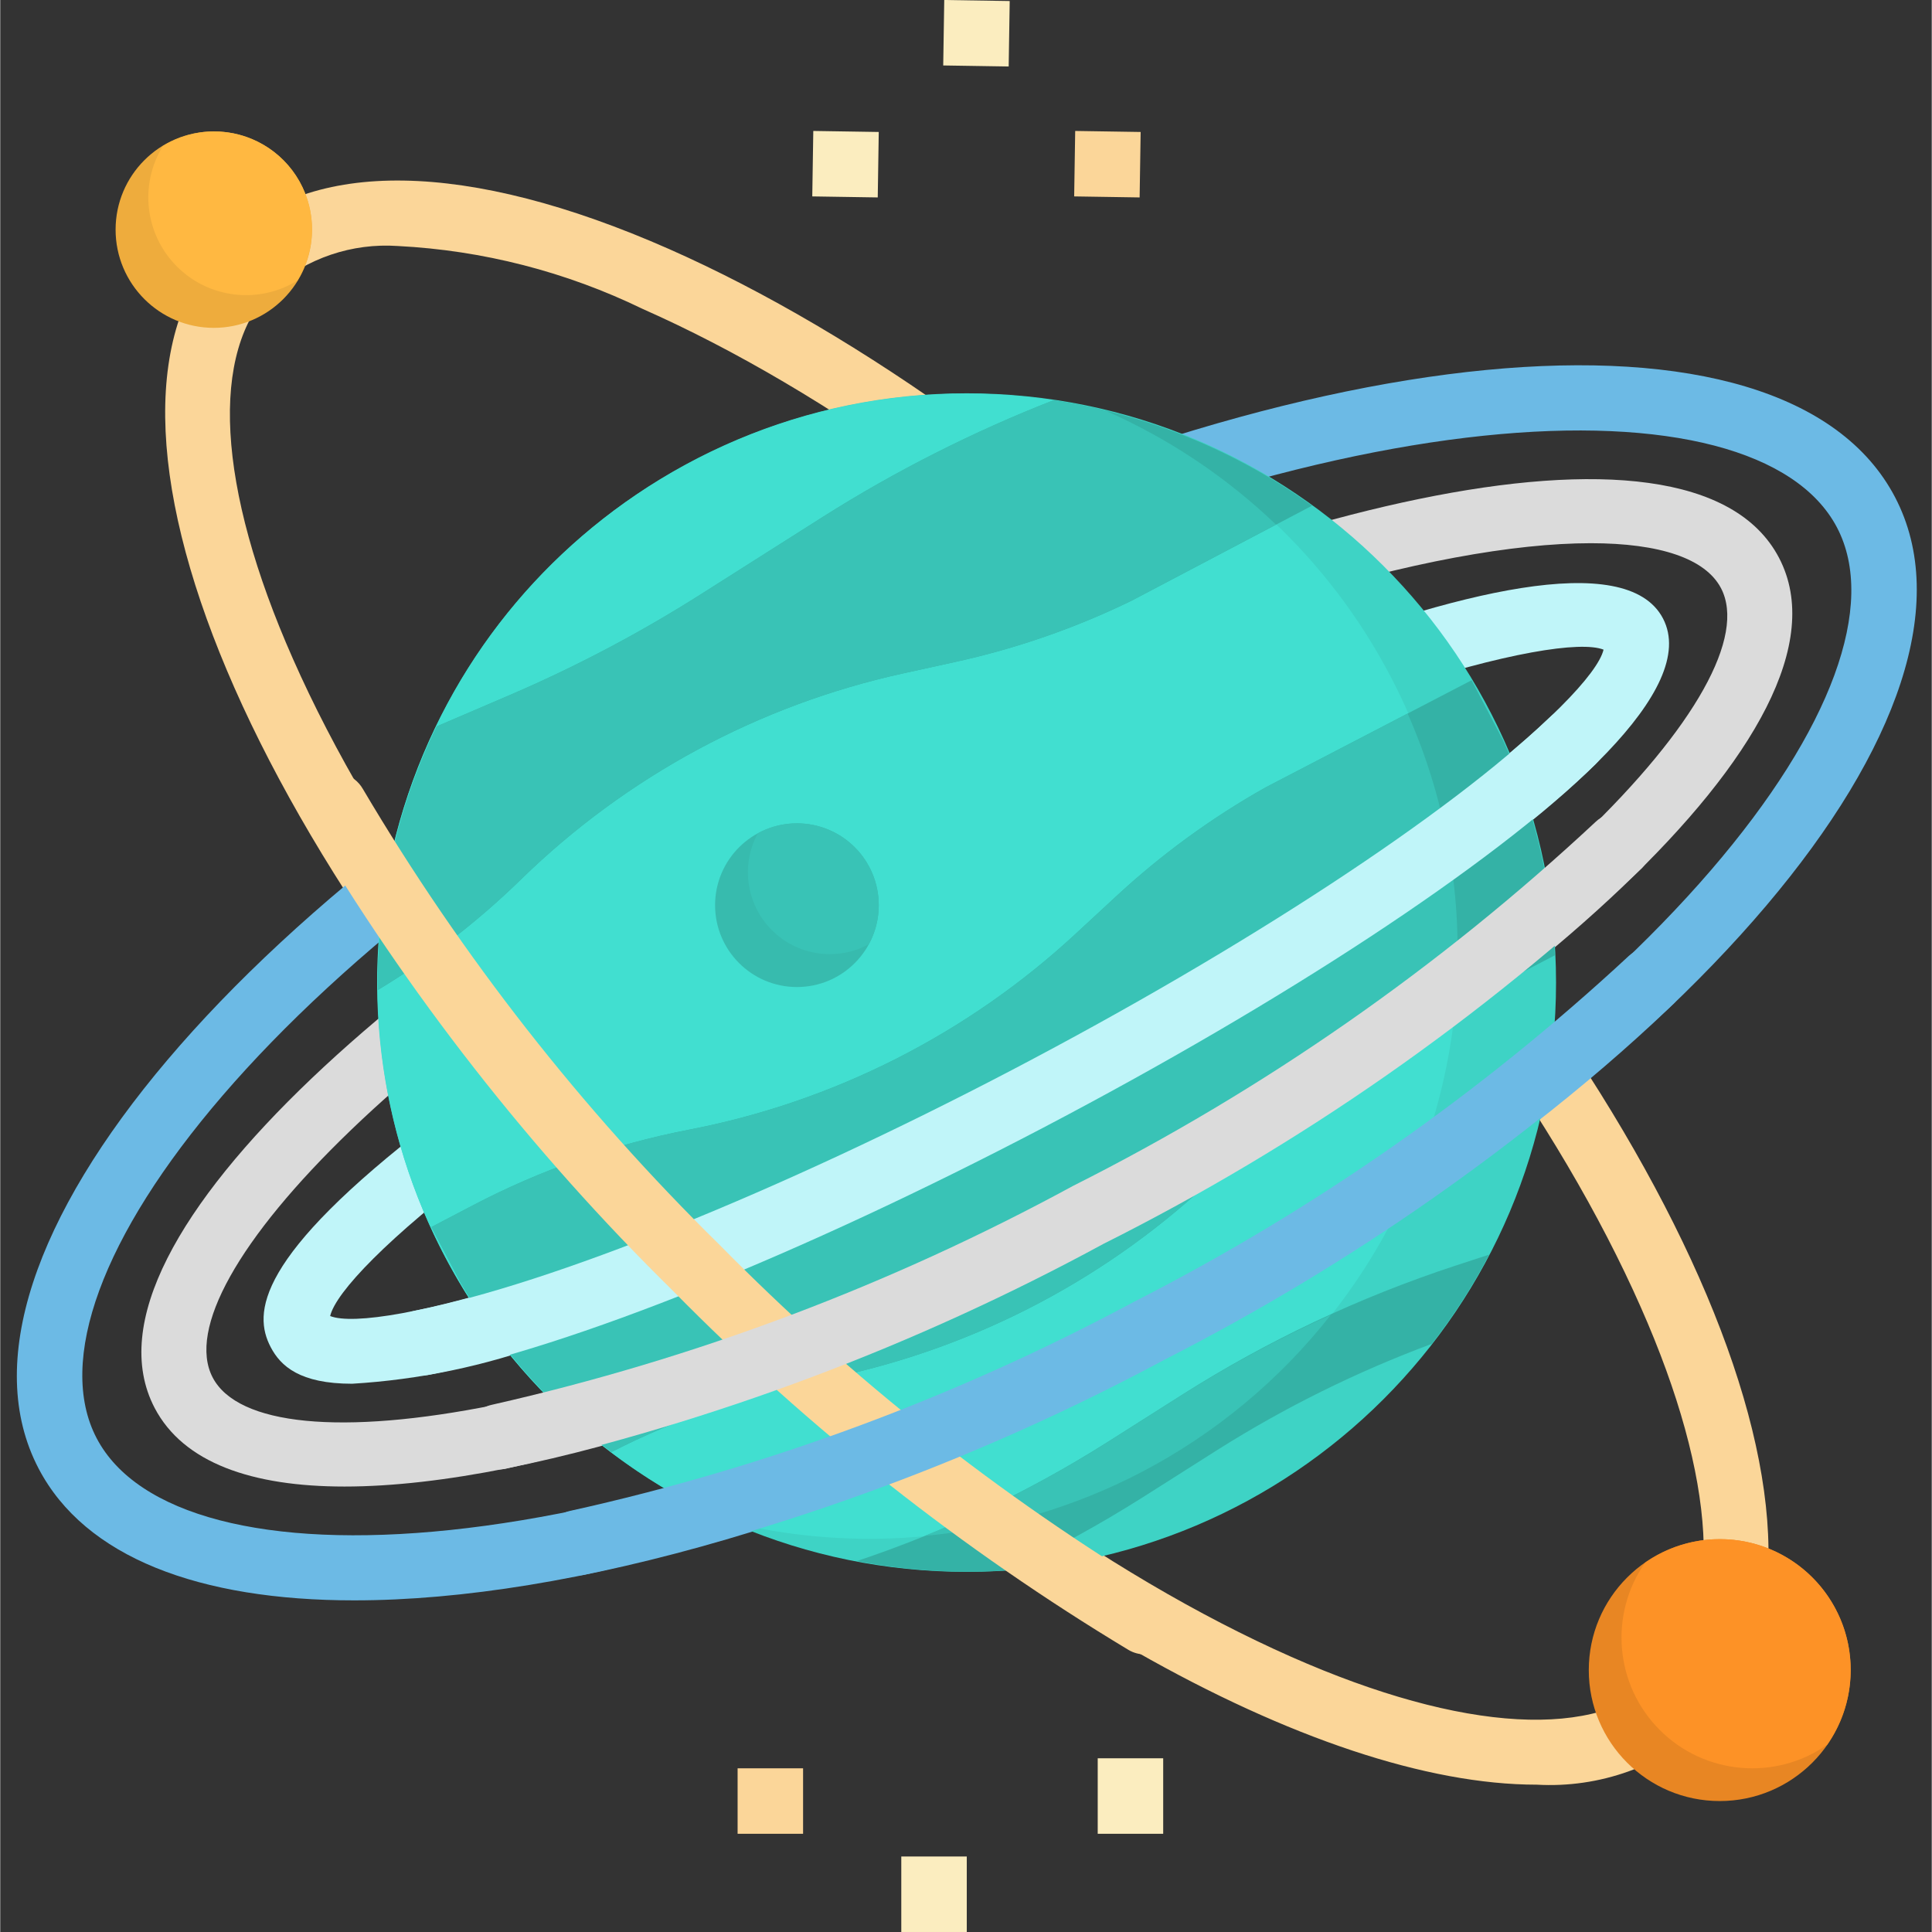 <svg height="472pt" viewBox="-4 0 472 472.118" width="472pt" xmlns="http://www.w3.org/2000/svg"><rect x="-4" y="0" width="472" height="472.118" fill="#333333" stroke="none"/><path d="m371.461 436.117c-53.602 0-136.121-45.688-212.801-122.398-101.504-101.504-148.703-213.328-107.473-254.562 20.625-20.641 59.082-20 108.25 1.699 46.824 20.695 98.781 58.254 146.305 105.773 101.512 101.488 148.719 213.32 107.477 254.57-11.328 10.41-26.395 15.793-41.758 14.918zm-278.289-376c-11.203-.773-22.25 2.973-30.672 10.398-15.406 15.41-13.598 48.387 5.023 90.473 19.906 45.059 56.297 95.297 102.457 141.457 46.16 46.16 96.391 82.473 141.457 102.41 42.086 18.605 75.055 20.422 90.473 5.031 15.414-15.395 13.598-48.387-5.027-90.48-19.895-45.066-56.293-95.289-102.453-141.457-46.16-46.168-96.402-82.551-141.441-102.457-18.707-9.086-39.047-14.312-59.816-15.375zm0 0" fill="#fbd699"/><path d="m81.988 338.141c-12.801 0-17.48-4.328-19.895-8.941-4.32-8.25-3.73-21.953 39.48-55.098 35.406-26.145 72.891-49.344 112.086-69.367 17.418-9.113 170.664-88.039 188.664-53.602 18.008 34.473-134.137 115.383-151.574 124.48-38.801 20.781-79.234 38.359-120.898 52.551-15.383 5.641-31.508 9-47.863 9.977zm-5.367-16.543c11.023 4.352 73.254-11.258 166.711-60.16s141.754-91.105 144.465-102.688c-11.113-4.352-73.289 11.262-166.719 60.16-93.434 48.895-141.754 91.102-144.457 102.688zm312-162.398" fill="#c0f5f9"/><path d="m80.133 363.262c-22.664 0-39.375-5.809-46.398-19.199-21.676-41.465 68.855-117.336 165.086-167.68 96.23-50.344 210.168-81.496 231.855-40.074 21.68 41.449-68.879 117.312-165.086 167.648-65.043 34.039-138.203 59.305-185.457 59.305zm304.543-230.52c-37.598 0-103.43 18.559-178.398 57.816-108.633 56.832-170.641 122.59-158.367 146.055 12.27 23.465 101.656 10 210.254-46.824 108.602-56.824 170.602-122.574 158.336-146.055-3.809-7.258-14.984-10.992-31.824-10.992zm0 0" fill="#dbdbdb"/><path d="m82.516 391.078c-37.918 0-65.793-10.527-77.137-32.207-27.031-51.68 51.418-144.289 178.609-210.84 127.191-66.555 248-78.234 275.031-26.555 27.031 51.68-51.406 144.289-178.598 210.84-73.832 38.633-145.473 58.762-197.906 58.762zm-62.961-39.633c19.715 37.664 126.234 33.266 253.434-33.297 127.199-66.559 191.559-151.59 171.863-189.23-19.695-37.641-126.262-33.281-253.465 33.289-127.199 66.566-191.535 151.582-171.832 189.238zm0 0" fill="#6cbae5"/><path d="m376.188 240.109c0 79.527-64.469 144-144 144-79.527 0-144-64.473-144-144s64.473-144 144-144c79.531 0 144 64.473 144 144zm0 0" fill="#3ed3c5"/><path d="m335.773 165.348c-15.172-29.059-39.848-52.039-69.914-65.102-72.535-17.562-146.457 23.254-170.234 93.996-23.781 70.738 10.477 147.922 78.891 177.738 54.91 13.305 112.52-6.762 147.277-51.301 34.758-44.539 40.227-105.301 13.98-155.332zm0 0" fill="#41dfd0"/><path d="m210.684 221.199c0 11.043-8.953 20-20 20-11.043 0-20-8.957-20-20 0-11.047 8.957-20 20-20 11.047 0 20 8.953 20 20zm0 0" fill="#37bbae"/><path d="m208.406 211.926c-5.121-9.785-17.207-13.57-26.992-8.449-.121.066-.211.152-.32.219-4.156 7.73-2.781 17.27 3.387 23.516 6.168 6.25 15.691 7.742 23.477 3.684.121-.066.215-.152.328-.219 3.148-5.84 3.195-12.867.121-18.75zm0 0" fill="#39c3b6"/><path d="m300.492 280.359c11.164-10.371 23.516-19.383 36.801-26.852l38.59-20.055c-.84-18.18-5.141-36.031-12.672-52.598l-7.656-14.625-50.238 26.129c-13.285 7.457-25.637 16.469-36.801 26.84l-9.598 8.879c-26.449 24.543-59.25 41.176-94.68 48-18.426 3.57-36.23 9.812-52.852 18.527l-10.008 5.238 7.203 13.715c9.465 16.012 21.965 30.027 36.797 41.254 16.066-8.195 33.203-14.102 50.906-17.543 35.426-6.832 68.23-23.461 94.68-48zm0 0" fill="#34b2a6"/><path d="m339.926 174.367-34.609 17.992c-13.285 7.457-25.637 16.469-36.801 26.84l-9.598 8.879c-26.449 24.543-59.25 41.176-94.68 48-18.426 3.57-36.23 9.812-52.852 18.527l-10.008 5.238 7.203 13.715c9.465 16.012 21.965 30.027 36.797 41.254 16.066-8.195 33.203-14.102 50.906-17.543 35.426-6.832 68.23-23.461 94.68-48l9.559-8.879c11.164-10.371 23.52-19.383 36.801-26.848l14.121-7.336c2.418-24.539-1.551-49.289-11.52-71.84zm0 0" fill="#39c3b6"/><path d="m316.566 123.574c-18.707-13.512-40.379-22.34-63.203-25.754-19.625 7.676-38.477 17.203-56.293 28.457l-29.867 18.945c-14.898 9.453-30.531 17.699-46.75 24.656l-17.77 7.621c-9.707 20.074-14.637 42.121-14.398 64.418 12.629-7.621 24.344-16.668 34.91-26.961 25.816-25.211 58.188-42.672 93.434-50.398l12.75-2.801c14.891-3.262 29.344-8.281 43.051-14.953zm0 0" fill="#34b2a6"/><path d="m266.195 100.406-2.109-.512c-2.941-.664-5.891-1.242-8.855-1.738-.641-.102-1.258-.238-1.898-.336-19.617 7.676-38.457 17.203-56.262 28.457l-29.867 18.945c-14.898 9.453-30.531 17.699-46.75 24.656l-17.77 7.621c-5.922 12.285-10.082 25.348-12.352 38.793l-.238 1.496c-.801 4.988-1.332 10.02-1.602 15.066 0 .285 0 .574-.047.855-.129 2.727-.184 5.461-.145 8.199 12.629-7.621 24.344-16.668 34.91-26.961 25.816-25.211 58.188-42.672 93.434-50.398l12.754-2.801c14.891-3.262 29.34-8.281 43.047-14.953l35.312-18.598c-12.133-11.613-26.195-21.02-41.562-27.793zm0 0" fill="#39c3b6"/><path d="m359.836 306.59-8.305 2.719c-23.414 7.691-45.789 18.254-66.605 31.449l-18.527 11.75c-19.121 12.082-39.629 21.809-61.082 28.969 12.32 2.371 24.902 3.121 37.418 2.227 11.102-5.223 21.875-11.125 32.246-17.68l18.512-11.746c16.5-10.41 34.035-19.082 52.32-25.879 5.324-6.832 10.016-14.133 14.023-21.809zm0 0" fill="#34b2a6"/><path d="m274.949 359.703c17.945-9.395 33.695-22.48 46.215-38.402-12.516 5.652-24.621 12.164-36.238 19.488l-18.527 11.754c-14.117 8.918-29.008 16.543-44.496 22.773 18.531-1.691 36.551-6.996 53.047-15.613zm0 0" fill="#39c3b6"/><path d="m72.188 56.117c0 13.254-10.742 24-24 24-13.254 0-24-10.746-24-24 0-13.254 10.746-24 24-24 13.258 0 24 10.746 24 24zm0 0" fill="#eeac3d"/><path d="m48.188 32.117c-4.391.016-8.695 1.25-12.43 3.559-5.832 9.422-4.414 21.617 3.422 29.453 7.832 7.832 20.027 9.25 29.449 3.422 4.559-7.387 4.75-16.664.504-24.234-4.246-7.57-12.266-12.238-20.945-12.199zm0 0" fill="#ffb841"/><path d="m448.188 408.117c0 17.672-14.324 32-32 32-17.672 0-32-14.328-32-32 0-17.672 14.328-32 32-32 17.676 0 32 14.328 32 32zm0 0" fill="#e88623"/><path d="m416.188 376.117c-6.527 0-12.898 2.008-18.246 5.754-8.871 12.699-7.355 29.938 3.602 40.891s28.195 12.469 40.895 3.598c6.82-9.773 7.637-22.523 2.117-33.086-5.516-10.559-16.453-17.172-28.367-17.156zm0 0" fill="#fd9226"/><path d="m226.434 15.996.25-15.996 15.996.25-.25 15.996zm0 0" fill="#fbedbf"/><path d="m258.434 47.996.25-15.996 15.996.25-.25 15.996zm0 0" fill="#fbd699"/><path d="m194.434 47.996.25-15.996 15.996.25-.246 15.996zm0 0" fill="#fbedbf"/><path d="m176.188 432.117h16v16h-16zm0 0" fill="#fbd699"/><path d="m216.188 453.668h16v18.449h-16zm0 0" fill="#fbedbf"/><path d="m264.188 429.668h16v18.449h-16zm0 0" fill="#fbedbf"/><path d="m98.988 336.117c-4.113-.008-7.551-3.133-7.945-7.227-.398-4.094 2.375-7.824 6.41-8.621 33.016-6.488 88.902-29.031 145.879-58.848 56.746-29.703 107.047-62.688 131.297-86.105 3.18-3.066 8.246-2.973 11.312.211 3.066 3.18 2.973 8.242-.207 11.309-25.602 24.801-76.098 57.945-134.984 88.801-59.113 30.945-115.273 53.512-150.219 60.367-.508.09-1.027.129-1.543.113zm0 0" fill="#c0f5f9"/><path d="m275.734 404.285c-1.406 0-2.789-.375-4-1.086-40.625-24.461-78.012-53.926-111.289-87.707-34.766-34.184-64.926-72.754-89.723-114.734-2.195-3.836-.863-8.727 2.973-10.926 3.84-2.195 8.73-.863 10.926 2.973 24.078 40.758 53.371 78.199 87.137 111.375 32.289 32.812 68.574 61.434 108 85.203 3.117 1.824 4.625 5.512 3.676 9-.945 3.488-4.113 5.906-7.727 5.902zm0 0" fill="#fbd699"/><path d="m136.988 385.012c-4.094-.016-7.516-3.121-7.93-7.195-.41-4.074 2.32-7.801 6.328-8.637 47.988-10.629 94.289-27.797 137.602-51.031 44.02-22.453 84.719-50.895 120.938-84.512 3.207-2.93 8.168-2.766 11.172.371 3.008 3.141 2.957 8.105-.109 11.184-37.301 34.652-79.223 63.973-124.566 87.125-44.645 23.934-92.371 41.613-141.832 52.539-.527.102-1.062.156-1.602.156zm0 0" fill="#6cbae5"/><path d="m117.852 359.086c-4.109-.012-7.543-3.141-7.938-7.234-.395-4.09 2.375-7.816 6.41-8.613 49.512-11.219 97.238-29.203 141.84-53.449 46.582-23.441 89.59-53.402 127.719-88.977 3.148-2.957 8.078-2.879 11.133.176 3.055 3.051 3.137 7.98.18 11.129-39.203 36.809-83.535 67.742-131.605 91.84-45.977 24.961-95.172 43.461-146.203 54.984-.504.094-1.02.145-1.535.145zm0 0" fill="#dbdbdb"/></svg>
